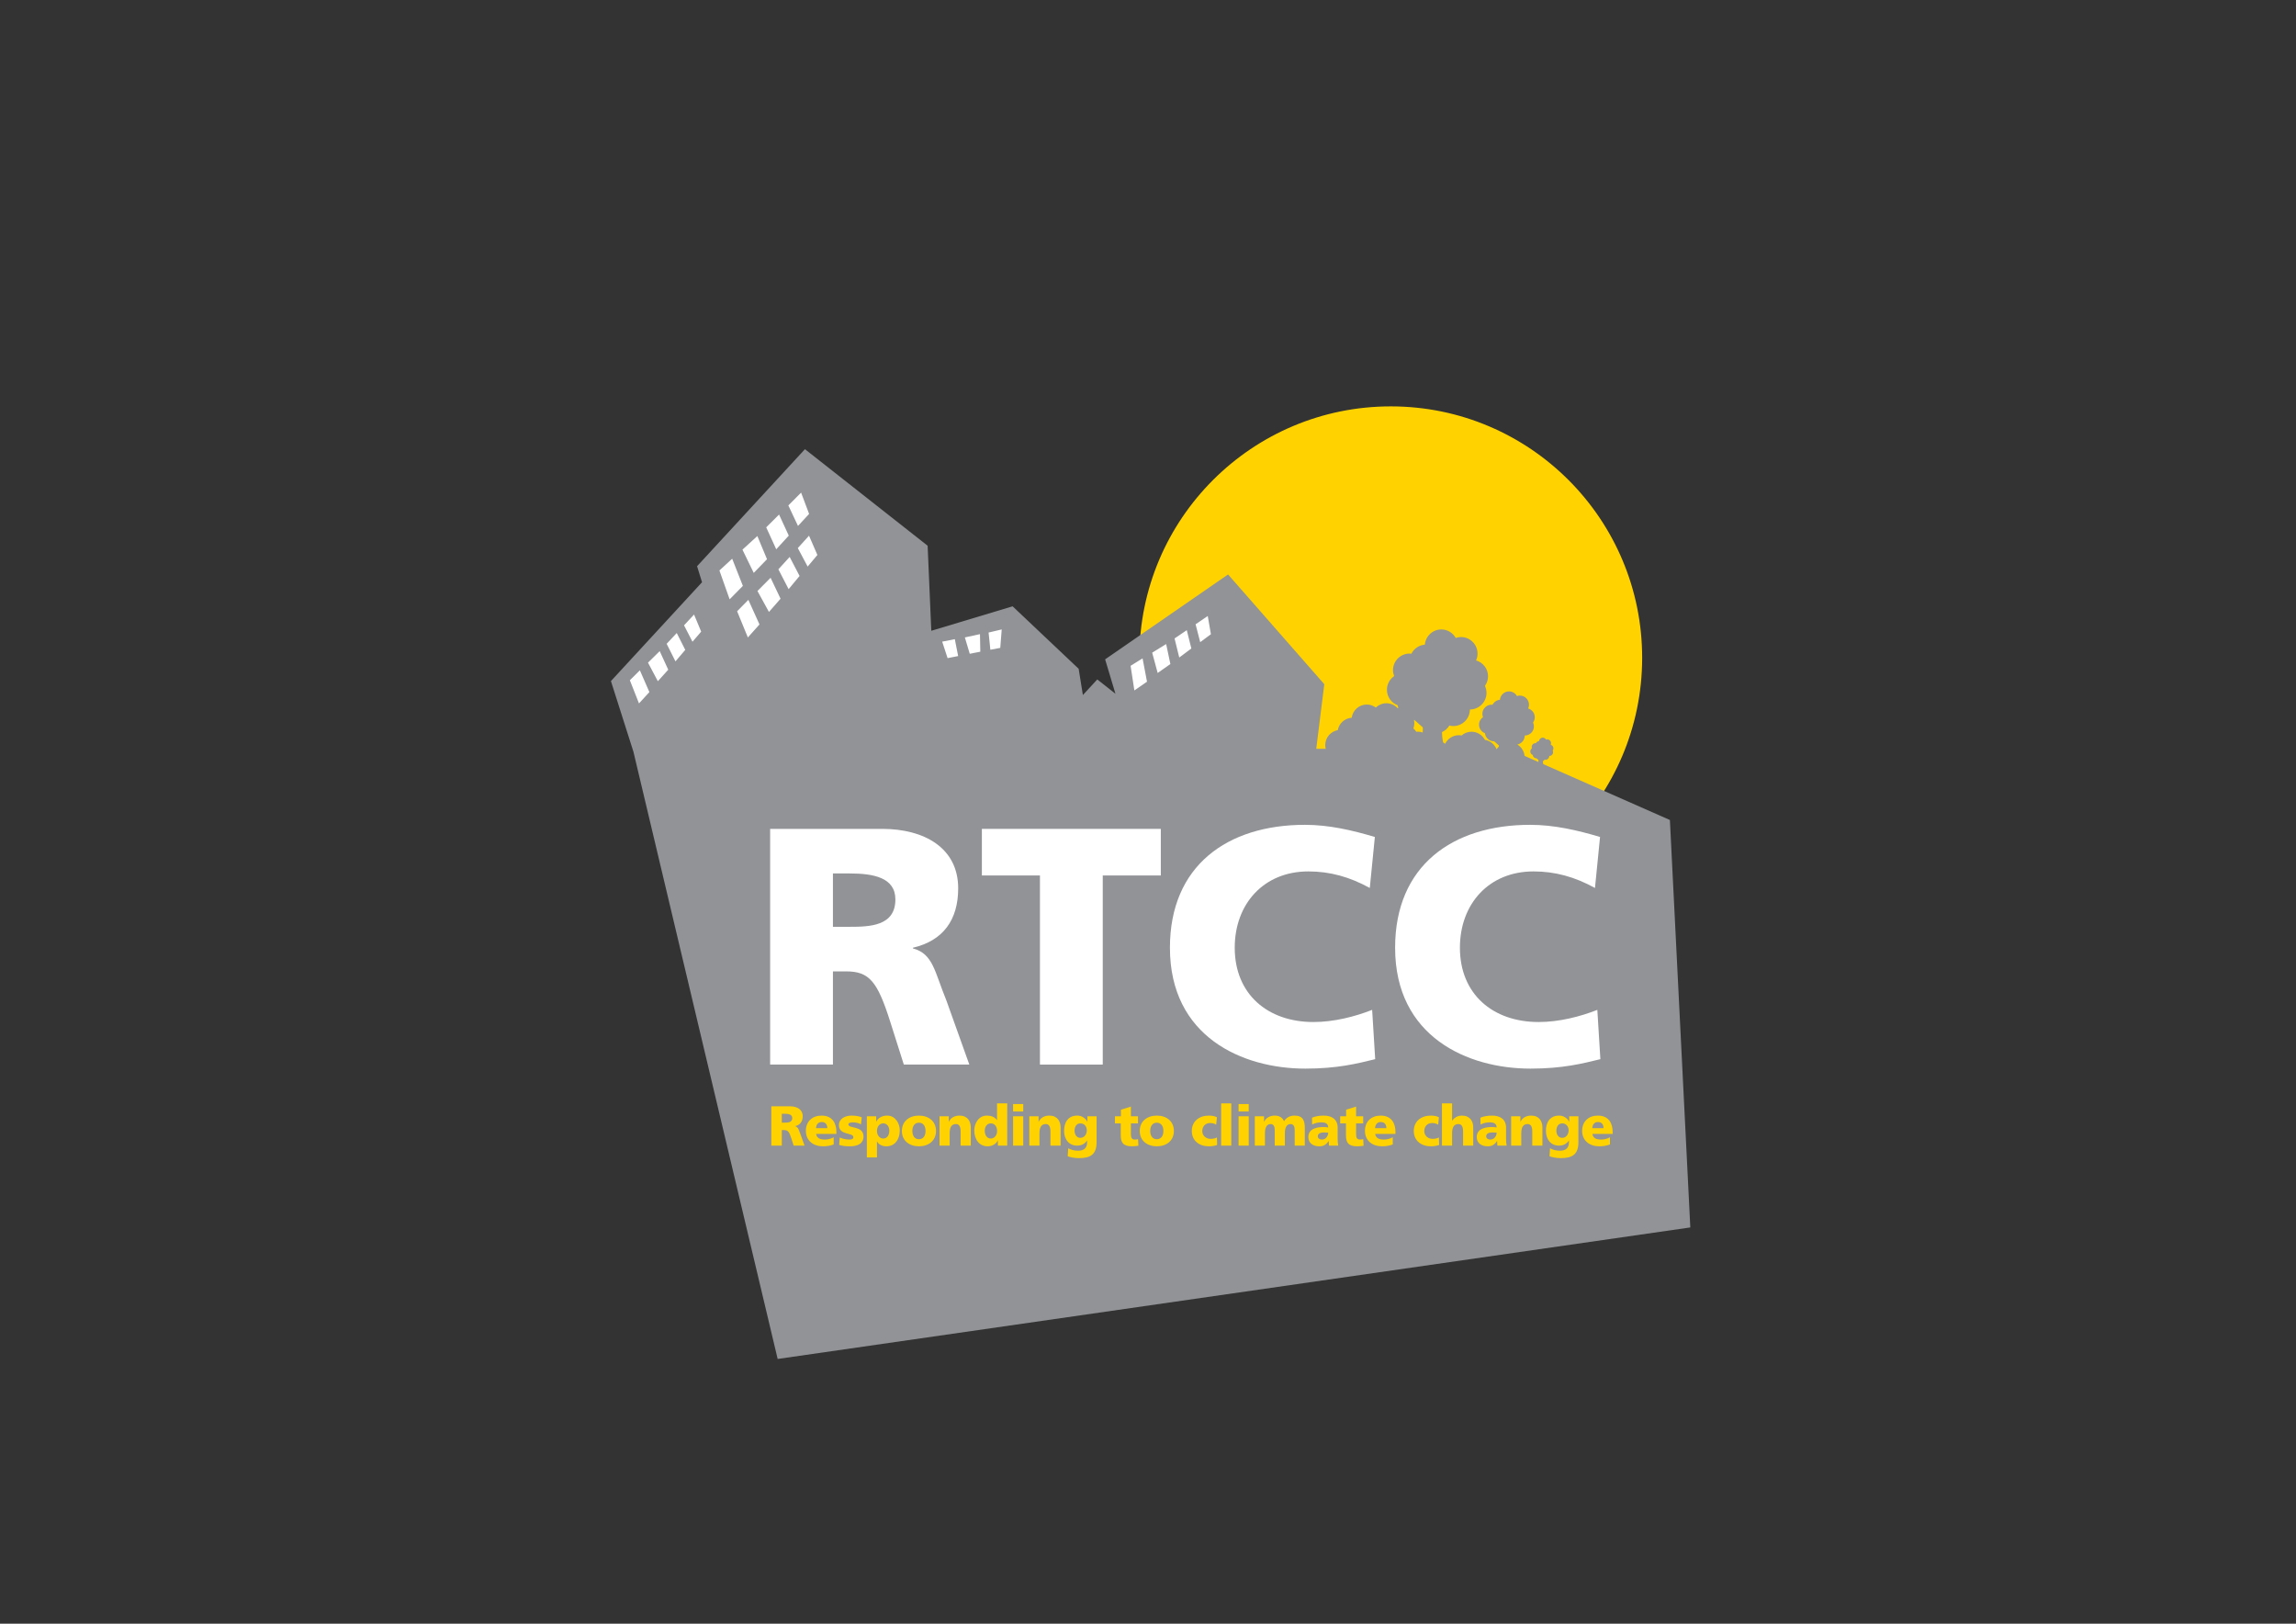 <?xml version="1.0" encoding="UTF-8" standalone="no"?>
<!-- Created with Inkscape (http://www.inkscape.org/) -->

<svg
   version="1.1"
   id="svg2"
   xml:space="preserve"
   width="1122.52"
   height="793.7"
   viewBox="0 0 1122.52 793.7"
   sodipodi:docname="rtcc.ai"
   xmlns:inkscape="http://www.inkscape.org/namespaces/inkscape"
   xmlns:sodipodi="http://sodipodi.sourceforge.net/DTD/sodipodi-0.dtd"
   xmlns="http://www.w3.org/2000/svg"
   xmlns:svg="http://www.w3.org/2000/svg"><rect x="0" y="0" width="1122.52" height="793.7" fill="#333333" stroke="none"/><defs
     id="defs6"><clipPath
       clipPathUnits="userSpaceOnUse"
       id="clipPath16"><path
         d="M 0,595.275 H 841.89 V 0 H 0 Z"
         id="path14" /></clipPath></defs><sodipodi:namedview
     id="namedview4"
     pagecolor="#ffffff"
     bordercolor="#666666"
     borderopacity="1.0"
     inkscape:pageshadow="2"
     inkscape:pageopacity="0.0"
     inkscape:pagecheckerboard="0" /><g
     id="g8"
     inkscape:groupmode="layer"
     inkscape:label="rtcc"
     transform="matrix(1.333,0,0,-1.333,0,793.7)"><g
       id="g10"><g
         id="g12"
         clip-path="url(#clipPath16)"><g
           id="g18"
           transform="translate(602.294,354.077)"><path
             d="m 0,0 c -0.066,-50.921 -41.398,-92.154 -92.326,-92.086 -50.912,0.063 -92.146,41.402 -92.083,92.321 0.066,50.925 41.402,92.151 92.32,92.091 C -41.161,92.259 0.065,50.922 0,0"
             style="fill:#ffd200;fill-opacity:1;fill-rule:evenodd;stroke:none"
             id="path20" /></g><g
           id="g22"
           transform="translate(521.85,328.688)"><path
             d="m 0,0 c 0.021,-0.639 0,-1.261 -0.043,-1.877 -0.562,0.192 -1.166,0.305 -1.797,0.309 -0.181,-0.002 -0.354,-0.038 -0.536,-0.054 -0.021,0.021 -0.038,0.05 -0.061,0.071 -0.286,0.436 -0.639,0.815 -1.023,1.154 0.207,0.587 0.341,1.209 0.341,1.87 0,0.429 -0.052,0.841 -0.145,1.245 0.015,0 0.03,-0.002 0.05,-0.002 C -2.893,2.714 -1.599,1.317 0,0 m 90.615,-33.963 -46.477,20.496 0.042,0.002 c -0.11,0.416 -0.146,0.793 -0.146,1.077 0.257,0.117 0.475,0.315 0.62,0.552 0.105,-0.024 0.212,-0.043 0.33,-0.043 0.768,-0.002 1.389,0.619 1.393,1.393 0.769,0 1.395,0.62 1.395,1.393 0,0.206 -0.051,0.407 -0.138,0.584 0.165,0.23 0.265,0.503 0.268,0.806 -0.003,0.633 -0.422,1.166 -1.01,1.333 0.078,0.175 0.125,0.365 0.125,0.567 0,0.774 -0.618,1.393 -1.391,1.395 -0.15,0 -0.299,-0.028 -0.439,-0.077 -0.238,0.423 -0.688,0.712 -1.206,0.714 -0.73,0.002 -1.321,-0.565 -1.381,-1.278 -0.5,-0.036 -0.921,-0.333 -1.132,-0.762 -0.053,0.006 -0.095,0.015 -0.148,0.017 -0.767,-0.002 -1.393,-0.619 -1.399,-1.395 0,-0.173 0.044,-0.343 0.095,-0.496 -0.358,-0.253 -0.6,-0.672 -0.6,-1.147 0,-0.596 0.377,-1.102 0.903,-1.298 0.077,-0.695 0.658,-1.237 1.374,-1.237 0.077,0 0.366,-0.322 0.735,-0.621 0.007,-0.245 -0.013,-0.477 -0.041,-0.707 l -5.082,2.239 c -0.19,1.777 -1.197,3.296 -2.654,4.175 1.556,0.292 2.732,1.651 2.732,3.288 1.855,0 3.356,1.498 3.359,3.356 0,0.507 -0.121,0.982 -0.319,1.412 0.389,0.548 0.626,1.217 0.626,1.938 0.005,1.529 -1.025,2.804 -2.424,3.215 0.196,0.418 0.302,0.876 0.302,1.368 0,1.853 -1.492,3.358 -3.35,3.36 -0.371,0 -0.722,-0.073 -1.054,-0.186 -0.578,1.019 -1.653,1.713 -2.911,1.717 -1.758,0.002 -3.187,-1.354 -3.333,-3.073 C 27.086,10.015 26.067,9.3 25.554,8.274 25.437,8.292 25.319,8.313 25.202,8.313 23.348,8.315 21.84,6.814 21.834,4.961 c 0,-0.427 0.096,-0.833 0.238,-1.209 -0.877,-0.6 -1.455,-1.611 -1.455,-2.757 -0.003,-1.434 0.899,-2.654 2.168,-3.133 0.191,-1.672 1.589,-2.971 3.308,-2.976 0.181,0.003 0.899,-0.77 1.779,-1.496 0,-0.151 -0.009,-0.303 -0.009,-0.447 -0.276,-0.272 -0.517,-0.566 -0.733,-0.885 H 27 c -0.729,1.75 -2.306,3.044 -4.232,3.363 -0.942,1.768 -2.782,2.98 -4.915,2.982 -1.4,0.003 -2.67,-0.528 -3.649,-1.376 -0.324,0.06 -0.652,0.1 -0.997,0.1 C 10.994,-2.866 9.1,-4.159 8.188,-6.017 7.95,-5.829 7.699,-5.662 7.437,-5.511 7.129,-4.068 7.03,-2.758 7.021,-1.732 c 1.133,0.514 2.075,1.356 2.708,2.403 0.462,-0.109 0.937,-0.187 1.43,-0.187 3.367,-0.005 6.099,2.718 6.099,6.08 3.359,-0.001 6.09,2.719 6.096,6.079 0,0.922 -0.218,1.785 -0.577,2.57 0.707,0.993 1.135,2.204 1.139,3.521 0,2.768 -1.861,5.086 -4.396,5.822 0.35,0.76 0.544,1.595 0.544,2.484 0.005,3.359 -2.717,6.088 -6.081,6.093 -0.674,0.002 -1.308,-0.133 -1.917,-0.335 -1.044,1.851 -2.998,3.11 -5.277,3.111 -3.187,0.009 -5.779,-2.452 -6.046,-5.575 -2.169,-0.172 -4.007,-1.473 -4.941,-3.327 -0.217,0.019 -0.423,0.065 -0.638,0.065 -3.365,0.002 -6.1,-2.721 -6.1,-6.08 0,-0.772 0.158,-1.508 0.419,-2.192 -1.593,-1.093 -2.638,-2.923 -2.643,-5.002 -0.005,-2.604 1.638,-4.809 3.935,-5.686 0.043,-0.363 0.121,-0.716 0.219,-1.058 -0.08,-0.01 -0.159,-0.017 -0.241,-0.024 -1.024,1.107 -2.474,1.819 -4.107,1.821 -1.511,0 -2.881,-0.607 -3.895,-1.58 -0.924,0.686 -2.064,1.105 -3.305,1.107 -2.833,10e-4 -5.152,-2.107 -5.53,-4.834 -2.563,-0.185 -4.648,-2.065 -5.107,-4.542 -2.609,-0.476 -4.591,-2.747 -4.594,-5.491 0,-0.478 0.07,-0.933 0.181,-1.371 l -3.49,0.005 2.954,23.691 -35.293,40.244 -45.09,-31.133 3.783,-12.607 -6.662,5.242 -5.278,-5.725 -1.554,9.637 -24.226,22.903 c 0,0 -29.818,-8.969 -29.821,-8.972 l -1.343,31.19 -44.999,35.406 -39.562,-42.918 1.819,-5.876 -33.41,-36.248 8.255,-25.918 52.896,-222.665 334.729,48.232 z"
             style="fill:#919396;fill-opacity:1;fill-rule:evenodd;stroke:none"
             id="path24" /></g><g
           id="g26"
           transform="translate(270.353,371.266)"><path
             d="m 0,0 3.939,-9.604 4.263,4.773 -4.079,9.02 z m 15.13,15.381 3.761,-7.267 4.019,4.84 -3.639,6.972 z m 7.126,7.793 3.612,-6.786 3.573,4.259 -3.07,7.068 z M 7.458,7.43 11.674,-0.25 15.93,4.604 12.274,12.288 Z M 144.313,-20 l 1.384,-9.03 4.634,3.205 -1.624,8.556 z m 28.298,18.268 -4.458,-3.039 1.69,-6.553 3.93,2.909 z m -20.382,-13.449 2.015,-7.445 4.659,3.274 -1.547,7.332 z m 8.211,5.219 1.719,-7 4.437,3.316 -1.676,6.719 z m -193.13,-8.872 3.615,-6.813 3.812,4.221 -3.129,6.811 z m -6.653,-6.457 3.354,-8.499 3.809,4.152 -3.485,7.986 z m 19.871,20.136 3.1,-6.013 3.19,3.705 -2.615,6.262 z m -6.372,-6.772 3.228,-6.443 3.596,4.214 -3.124,6.183 z M 10.962,19.092 7.42,27.587 1.954,22.597 6.096,14.074 Z m 7.981,8.653 -3.565,7.726 -4.712,-4.694 3.679,-8.048 z m -20.758,-8.473 -4.68,-4.306 3.747,-10.583 4.859,4.93 z m 28.215,16.435 -2.936,7.802 -4.68,-4.693 3.539,-7.521 z m 48.809,-46.846 1.984,-6.045 3.872,0.762 -1.223,6.193 z m 17.668,-2.971 3.636,0.687 0.529,6.763 -4.815,-1.137 z m -9.352,4.52 1.796,-5.999 3.87,0.765 -0.121,6.439 z"
             style="fill:#ffffff;fill-opacity:1;fill-rule:nonzero;stroke:none"
             id="path28" /></g><g
           id="g30"
           transform="translate(305.493,255.559)"><path
             d="m 0,0 h 6.065 c 7.431,0 16.841,0.246 16.841,10.032 0,8.045 -8.048,9.533 -16.841,9.533 l -6.065,0 z m -23.032,35.91 h 41.11 c 15.352,0 27.86,-6.933 27.86,-21.794 0,-11.516 -5.449,-19.19 -16.592,-21.791 v -0.25 c 7.43,-1.977 7.924,-8.542 12.258,-19.072 l 8.418,-23.524 H 26.003 l -4.954,15.604 c -4.705,14.856 -7.676,18.57 -16.221,18.57 H 0 v -34.174 h -23.032 z"
             style="fill:#ffffff;fill-opacity:1;fill-rule:nonzero;stroke:none"
             id="path32" /></g><g
           id="g34"
           transform="translate(381.421,274.379)"><path
             d="M 0,0 H -21.299 V 17.09 H 44.328 V 0 H 23.032 V -69.341 H 0 Z"
             style="fill:#ffffff;fill-opacity:1;fill-rule:nonzero;stroke:none"
             id="path36" /></g><g
           id="g38"
           transform="translate(504.376,207.02)"><path
             d="m 0,0 c -6.563,-1.611 -13.869,-3.469 -25.634,-3.469 -23.029,0 -49.65,11.64 -49.65,44.332 0,30.087 21.049,45.072 49.528,45.072 8.792,0 17.334,-1.982 25.635,-4.458 L -1.979,62.779 c -7.431,4.084 -14.614,6.068 -22.539,6.068 -16.345,0 -26.996,-11.888 -26.996,-27.984 0,-16.963 12.015,-27.242 28.855,-27.242 7.552,0 15.229,1.978 21.545,4.457 z"
             style="fill:#ffffff;fill-opacity:1;fill-rule:nonzero;stroke:none"
             id="path40" /></g><g
           id="g42"
           transform="translate(586.967,207.02)"><path
             d="m 0,0 c -6.564,-1.611 -13.867,-3.469 -25.632,-3.469 -23.032,0 -49.652,11.64 -49.652,44.332 0,30.087 21.05,45.072 49.527,45.072 8.793,0 17.335,-1.982 25.637,-4.458 L -1.979,62.779 c -7.431,4.084 -14.614,6.068 -22.539,6.068 -16.346,0 -26.996,-11.888 -26.996,-27.984 0,-16.963 12.015,-27.242 28.854,-27.242 7.554,0 15.232,1.978 21.546,4.457 z"
             style="fill:#ffffff;fill-opacity:1;fill-rule:nonzero;stroke:none"
             id="path44" /></g><g
           id="g46"
           transform="translate(286.745,183.741)"><path
             d="m 0,0 h 1.014 c 1.239,0 2.809,0.04 2.809,1.674 0,1.343 -1.344,1.59 -2.809,1.59 L 0,3.264 Z m -3.843,5.991 h 6.86 c 2.562,0 4.648,-1.156 4.648,-3.636 0,-1.921 -0.909,-3.203 -2.767,-3.635 v -0.042 c 1.238,-0.33 1.321,-1.426 2.044,-3.181 L 8.346,-8.43 H 4.339 l -0.826,2.603 c -0.785,2.48 -1.282,3.099 -2.706,3.099 H 0 V -8.43 h -3.843 z"
             style="fill:#ffd200;fill-opacity:1;fill-rule:nonzero;stroke:none"
             id="path48" /></g><g
           id="g50"
           transform="translate(303.421,181.717)"><path
             d="M 0,0 C 0,1.239 -0.579,2.252 -2.066,2.252 -3.41,2.252 -4.049,1.239 -4.133,0 Z m -4.091,-2.107 c 0.207,-1.489 1.343,-2.067 3.161,-2.067 1.011,0 2.17,0.228 3.284,0.827 v -2.625 c -1.198,-0.475 -2.561,-0.681 -3.946,-0.681 -3.553,0 -6.261,2.087 -6.261,5.64 0,3.554 2.419,5.618 5.766,5.618 3.987,0 5.432,-2.828 5.432,-6.031 v -0.681 z"
             style="fill:#ffd200;fill-opacity:1;fill-rule:nonzero;stroke:none"
             id="path52" /></g><g
           id="g54"
           transform="translate(307.988,178.287)"><path
             d="M 0,0 C 0.867,-0.373 2.148,-0.744 3.492,-0.744 4.257,-0.744 5,-0.62 5,0.124 5,1.942 -0.289,0.66 -0.289,4.545 c 0,2.479 2.437,3.49 4.586,3.49 1.281,0 2.582,-0.143 3.78,-0.618 L 7.789,4.834 C 7.005,5.31 5.826,5.558 4.896,5.558 4.091,5.558 3.182,5.413 3.182,4.813 c 0,-1.672 5.537,-0.35 5.537,-4.442 0,-2.872 -2.583,-3.595 -5.021,-3.595 -1.674,0 -2.809,0.166 -3.905,0.517 z"
             style="fill:#ffd200;fill-opacity:1;fill-rule:nonzero;stroke:none"
             id="path56" /></g><g
           id="g58"
           transform="translate(323.919,183.473)"><path
             d="m 0,0 c -1.364,0 -2.271,-1.199 -2.271,-2.811 0,-1.569 1.031,-2.748 2.271,-2.748 1.405,0 2.252,1.179 2.252,2.894 C 2.252,-1.239 1.447,0 0,0 m -5.991,2.603 h 3.429 V 0.66 h 0.042 c 0.743,1.509 2.313,2.19 4.007,2.19 2.975,0 4.608,-2.829 4.608,-5.433 0,-3.182 -1.715,-5.826 -4.918,-5.826 -1.301,0 -2.706,0.475 -3.408,1.756 h -0.04 V -12.5 h -3.72 z"
             style="fill:#ffd200;fill-opacity:1;fill-rule:nonzero;stroke:none"
             id="path60" /></g><g
           id="g62"
           transform="translate(339.457,180.684)"><path
             d="m 0,0 c 0,1.612 -0.701,3.036 -2.417,3.036 -1.714,0 -2.416,-1.424 -2.416,-3.036 0,-1.591 0.702,-3.017 2.416,-3.017 C -0.701,-3.017 0,-1.591 0,0 m -8.676,0 c 0,3.574 2.706,5.639 6.259,5.639 3.554,0 6.259,-2.065 6.259,-5.639 0,-3.554 -2.705,-5.62 -6.259,-5.62 -3.553,0 -6.259,2.066 -6.259,5.62"
             style="fill:#ffd200;fill-opacity:1;fill-rule:nonzero;stroke:none"
             id="path64" /></g><g
           id="g66"
           transform="translate(344.584,186.075)"><path
             d="m 0,0 h 3.389 v -1.983 h 0.04 c 0.744,1.549 2.232,2.23 3.926,2.23 2.934,0 4.111,-2.064 4.111,-4.296 v -6.715 H 7.748 v 5.207 c 0,2.025 -0.703,2.706 -1.715,2.706 -1.529,0 -2.313,-1.054 -2.313,-3.366 v -4.547 H 0 Z"
             style="fill:#ffd200;fill-opacity:1;fill-rule:nonzero;stroke:none"
             id="path68" /></g><g
           id="g70"
           transform="translate(363.43,177.914)"><path
             d="M 0,0 C 1.238,0 2.271,1.179 2.271,2.748 2.271,4.382 1.364,5.559 0,5.559 -1.447,5.559 -2.252,4.319 -2.252,2.894 -2.252,1.179 -1.406,0 0,0 M 5.991,-2.603 H 2.562 v 1.922 H 2.52 c -0.475,-1.198 -1.983,-2.17 -3.697,-2.17 -3.203,0 -4.918,2.645 -4.918,5.827 0,2.644 1.631,5.432 4.608,5.432 1.487,0 2.748,-0.39 3.697,-1.631 h 0.042 v 6.117 h 3.739 z"
             style="fill:#ffd200;fill-opacity:1;fill-rule:nonzero;stroke:none"
             id="path72" /></g><path
           d="m 371.571,186.075 h 3.72 v -10.764 h -3.72 z m 3.72,1.757 h -3.72 v 2.727 h 3.72 z"
           style="fill:#ffd200;fill-opacity:1;fill-rule:nonzero;stroke:none"
           id="path74" /><g
           id="g76"
           transform="translate(377.523,186.075)"><path
             d="m 0,0 h 3.389 v -1.983 h 0.042 c 0.742,1.549 2.231,2.23 3.924,2.23 2.934,0 4.112,-2.064 4.112,-4.296 v -6.715 H 7.748 v 5.207 c 0,2.025 -0.703,2.706 -1.715,2.706 -1.529,0 -2.315,-1.054 -2.315,-3.366 v -4.547 H 0 Z"
             style="fill:#ffd200;fill-opacity:1;fill-rule:nonzero;stroke:none"
             id="path78" /></g><g
           id="g80"
           transform="translate(396.223,178.163)"><path
             d="M 0,0 C 1.322,0 2.376,1.115 2.376,2.769 2.376,3.967 1.674,5.31 0,5.31 -1.384,5.31 -2.107,4.091 -2.107,2.623 -2.107,0.949 -1.116,0 0,0 m 5.97,-1.592 c 0,-4.421 -2.147,-5.846 -6.487,-5.846 -1.775,0 -3.243,0.373 -4.11,0.683 l 0.186,2.932 c 1.135,-0.557 2.087,-0.888 3.635,-0.888 2.149,0 3.306,1.014 3.306,3.119 v 0.579 H 2.459 c -0.888,-1.26 -2.128,-1.839 -3.615,-1.839 -2.954,0 -4.795,2.232 -4.795,5.414 0,3.202 1.51,5.597 4.856,5.597 1.592,0 2.871,-0.865 3.657,-2.189 H 2.603 V 7.912 H 5.97 Z"
             style="fill:#ffd200;fill-opacity:1;fill-rule:nonzero;stroke:none"
             id="path82" /></g><g
           id="g84"
           transform="translate(408.933,186.075)"><path
             d="M 0,0 H 2.19 V 2.417 L 5.846,3.554 V 0 H 8.45 V -2.603 H 5.846 v -3.966 c 0,-1.301 0.31,-1.963 1.488,-1.963 0.372,0 0.766,0.082 1.137,0.145 l 0.123,-2.419 c -0.701,-0.082 -1.405,-0.206 -2.335,-0.206 -3.325,0 -4.131,1.468 -4.131,4.03 v 4.379 l -2.128,0 z"
             style="fill:#ffd200;fill-opacity:1;fill-rule:nonzero;stroke:none"
             id="path86" /></g><g
           id="g88"
           transform="translate(426.702,180.684)"><path
             d="m 0,0 c 0,1.612 -0.703,3.036 -2.418,3.036 -1.715,0 -2.417,-1.424 -2.417,-3.036 0,-1.591 0.702,-3.017 2.417,-3.017 C -0.703,-3.017 0,-1.591 0,0 m -8.679,0 c 0,3.574 2.707,5.639 6.261,5.639 3.554,0 6.261,-2.065 6.261,-5.639 0,-3.554 -2.707,-5.62 -6.261,-5.62 -3.554,0 -6.261,2.066 -6.261,5.62"
             style="fill:#ffd200;fill-opacity:1;fill-rule:nonzero;stroke:none"
             id="path90" /></g><g
           id="g92"
           transform="translate(446.063,182.997)"><path
             d="m 0,0 c -0.683,0.413 -1.363,0.6 -2.252,0.6 -1.611,0 -2.851,-1.117 -2.851,-2.975 0,-1.717 1.447,-2.83 3.058,-2.83 0.846,0 1.693,0.185 2.314,0.517 l 0.082,-2.77 c -0.93,-0.31 -2.044,-0.476 -3.037,-0.476 -3.553,0 -6.259,2.067 -6.259,5.621 0,3.574 2.706,5.638 6.259,5.638 1.116,0 2.107,-0.183 2.955,-0.597 z"
             style="fill:#ffd200;fill-opacity:1;fill-rule:nonzero;stroke:none"
             id="path94" /></g><path
           d="m 447.883,190.808 h 3.72 v -15.496 h -3.72 z"
           style="fill:#ffd200;fill-opacity:1;fill-rule:nonzero;stroke:none"
           id="path96" /><path
           d="m 454.27,186.075 h 3.718 v -10.764 h -3.718 z m 3.717,1.757 h -3.718 v 2.727 h 3.718 z"
           style="fill:#ffd200;fill-opacity:1;fill-rule:nonzero;stroke:none"
           id="path98" /><g
           id="g100"
           transform="translate(460.221,186.075)"><path
             d="m 0,0 h 3.389 v -1.983 h 0.04 c 0.744,1.549 2.231,2.23 3.925,2.23 1.53,0 2.791,-0.66 3.369,-2.064 0.867,1.446 2.293,2.064 3.821,2.064 3.099,0 3.802,-1.755 3.802,-4.669 v -6.342 h -3.719 v 5.785 c 0,1.219 -0.434,2.128 -1.487,2.128 -1.323,0 -2.108,-1.054 -2.108,-3.366 v -4.547 H 7.313 v 5.785 c 0,1.219 -0.433,2.128 -1.487,2.128 -1.322,0 -2.107,-1.054 -2.107,-3.366 v -4.547 H 0 Z"
             style="fill:#ffd200;fill-opacity:1;fill-rule:nonzero;stroke:none"
             id="path102" /></g><g
           id="g104"
           transform="translate(484.852,177.543)"><path
             d="M 0,0 C 1.404,0 2.294,1.282 2.294,2.541 1.817,2.563 1.28,2.603 0.723,2.603 -0.538,2.603 -1.529,2.212 -1.529,1.179 -1.529,0.435 -0.867,0 0,0 M 2.562,-2.231 C 2.541,-1.653 2.478,-1.095 2.478,-0.536 H 2.438 C 1.59,-1.879 0.557,-2.479 -0.971,-2.479 -3.099,-2.479 -5,-1.426 -5,0.909 c 0,3.285 3.574,3.678 5.557,3.678 0.6,0 1.26,-0.064 1.737,-0.144 -0.023,1.466 -1.117,1.859 -2.461,1.859 -1.197,0 -2.396,-0.229 -3.429,-0.806 l -0.061,2.52 c 1.322,0.538 2.706,0.763 4.298,0.763 2.748,0 5.124,-1.175 5.124,-4.462 V 0.31 c 0,-0.846 0.04,-1.695 0.207,-2.541 z"
             style="fill:#ffd200;fill-opacity:1;fill-rule:nonzero;stroke:none"
             id="path106" /></g><g
           id="g108"
           transform="translate(491.526,186.075)"><path
             d="M 0,0 H 2.189 V 2.417 L 5.848,3.554 V 0 H 8.45 V -2.603 H 5.848 v -3.966 c 0,-1.301 0.309,-1.963 1.487,-1.963 0.371,0 0.764,0.082 1.135,0.145 l 0.126,-2.419 c -0.704,-0.082 -1.406,-0.206 -2.335,-0.206 -3.327,0 -4.133,1.468 -4.133,4.03 v 4.379 l -2.128,0 z"
             style="fill:#ffd200;fill-opacity:1;fill-rule:nonzero;stroke:none"
             id="path110" /></g><g
           id="g112"
           transform="translate(508.469,181.717)"><path
             d="M 0,0 C 0,1.239 -0.578,2.252 -2.065,2.252 -3.408,2.252 -4.05,1.239 -4.132,0 Z m -4.092,-2.107 c 0.207,-1.489 1.344,-2.067 3.161,-2.067 1.014,0 2.17,0.228 3.287,0.827 v -2.625 c -1.199,-0.475 -2.563,-0.681 -3.947,-0.681 -3.554,0 -6.259,2.087 -6.259,5.64 0,3.554 2.416,5.618 5.764,5.618 3.987,0 5.434,-2.828 5.434,-6.031 v -0.681 z"
             style="fill:#ffd200;fill-opacity:1;fill-rule:nonzero;stroke:none"
             id="path114" /></g><g
           id="g116"
           transform="translate(527.48,182.997)"><path
             d="m 0,0 c -0.682,0.413 -1.362,0.6 -2.251,0.6 -1.612,0 -2.851,-1.117 -2.851,-2.975 0,-1.717 1.445,-2.83 3.058,-2.83 0.846,0 1.692,0.185 2.312,0.517 l 0.084,-2.77 c -0.93,-0.31 -2.045,-0.476 -3.039,-0.476 -3.551,0 -6.258,2.067 -6.258,5.621 0,3.574 2.707,5.638 6.258,5.638 1.118,0 2.109,-0.183 2.955,-0.597 z"
             style="fill:#ffd200;fill-opacity:1;fill-rule:nonzero;stroke:none"
             id="path118" /></g><g
           id="g120"
           transform="translate(528.866,190.808)"><path
             d="M 0,0 H 3.718 V -6.322 H 3.76 c 0.805,1.115 1.982,1.837 3.594,1.837 2.934,0 4.113,-2.065 4.113,-4.296 v -6.715 h -3.72 v 5.207 c 0,2.024 -0.702,2.706 -1.714,2.706 -1.529,0 -2.315,-1.055 -2.315,-3.366 v -4.547 H 0 Z"
             style="fill:#ffd200;fill-opacity:1;fill-rule:nonzero;stroke:none"
             id="path122" /></g><g
           id="g124"
           transform="translate(546.616,177.543)"><path
             d="M 0,0 C 1.404,0 2.293,1.282 2.293,2.541 1.817,2.563 1.28,2.603 0.724,2.603 -0.538,2.603 -1.53,2.212 -1.53,1.179 -1.53,0.435 -0.868,0 0,0 m 2.561,-2.231 c -0.02,0.578 -0.082,1.136 -0.082,1.695 H 2.438 c -0.848,-1.343 -1.881,-1.943 -3.41,-1.943 -2.128,0 -4.029,1.053 -4.029,3.388 0,3.285 3.574,3.678 5.558,3.678 0.599,0 1.26,-0.064 1.736,-0.144 -0.022,1.466 -1.116,1.859 -2.459,1.859 -1.198,0 -2.397,-0.229 -3.43,-0.806 l -0.062,2.52 c 1.323,0.538 2.707,0.763 4.298,0.763 2.747,0 5.124,-1.175 5.124,-4.462 V 0.31 c 0,-0.846 0.042,-1.695 0.206,-2.541 z"
             style="fill:#ffd200;fill-opacity:1;fill-rule:nonzero;stroke:none"
             id="path126" /></g><g
           id="g128"
           transform="translate(554.241,186.075)"><path
             d="m 0,0 h 3.389 v -1.983 h 0.042 c 0.742,1.549 2.23,2.23 3.924,2.23 2.933,0 4.112,-2.064 4.112,-4.296 v -6.715 h -3.72 v 5.207 c 0,2.025 -0.702,2.706 -1.714,2.706 -1.529,0 -2.315,-1.054 -2.315,-3.366 v -4.547 H 0 Z"
             style="fill:#ffd200;fill-opacity:1;fill-rule:nonzero;stroke:none"
             id="path130" /></g><g
           id="g132"
           transform="translate(572.94,178.163)"><path
             d="M 0,0 C 1.322,0 2.377,1.115 2.377,2.769 2.377,3.967 1.674,5.31 0,5.31 -1.384,5.31 -2.106,4.091 -2.106,2.623 -2.106,0.949 -1.115,0 0,0 m 5.971,-1.592 c 0,-4.421 -2.148,-5.846 -6.488,-5.846 -1.775,0 -3.243,0.373 -4.11,0.683 l 0.186,2.932 c 1.135,-0.557 2.087,-0.888 3.635,-0.888 2.15,0 3.305,1.014 3.305,3.119 v 0.579 h -0.04 c -0.888,-1.26 -2.128,-1.839 -3.615,-1.839 -2.954,0 -4.794,2.232 -4.794,5.414 0,3.202 1.509,5.597 4.855,5.597 1.592,0 2.871,-0.865 3.658,-2.189 h 0.04 v 1.942 h 3.368 z"
             style="fill:#ffd200;fill-opacity:1;fill-rule:nonzero;stroke:none"
             id="path134" /></g><g
           id="g136"
           transform="translate(588.129,181.717)"><path
             d="M 0,0 C 0,1.239 -0.579,2.252 -2.066,2.252 -3.41,2.252 -4.049,1.239 -4.133,0 Z m -4.091,-2.107 c 0.206,-1.489 1.343,-2.067 3.161,-2.067 1.011,0 2.17,0.228 3.284,0.827 v -2.625 c -1.198,-0.475 -2.561,-0.681 -3.946,-0.681 -3.554,0 -6.261,2.087 -6.261,5.64 0,3.554 2.418,5.618 5.765,5.618 3.988,0 5.434,-2.828 5.434,-6.031 v -0.681 z"
             style="fill:#ffd200;fill-opacity:1;fill-rule:nonzero;stroke:none"
             id="path138" /></g></g></g></g></svg>

